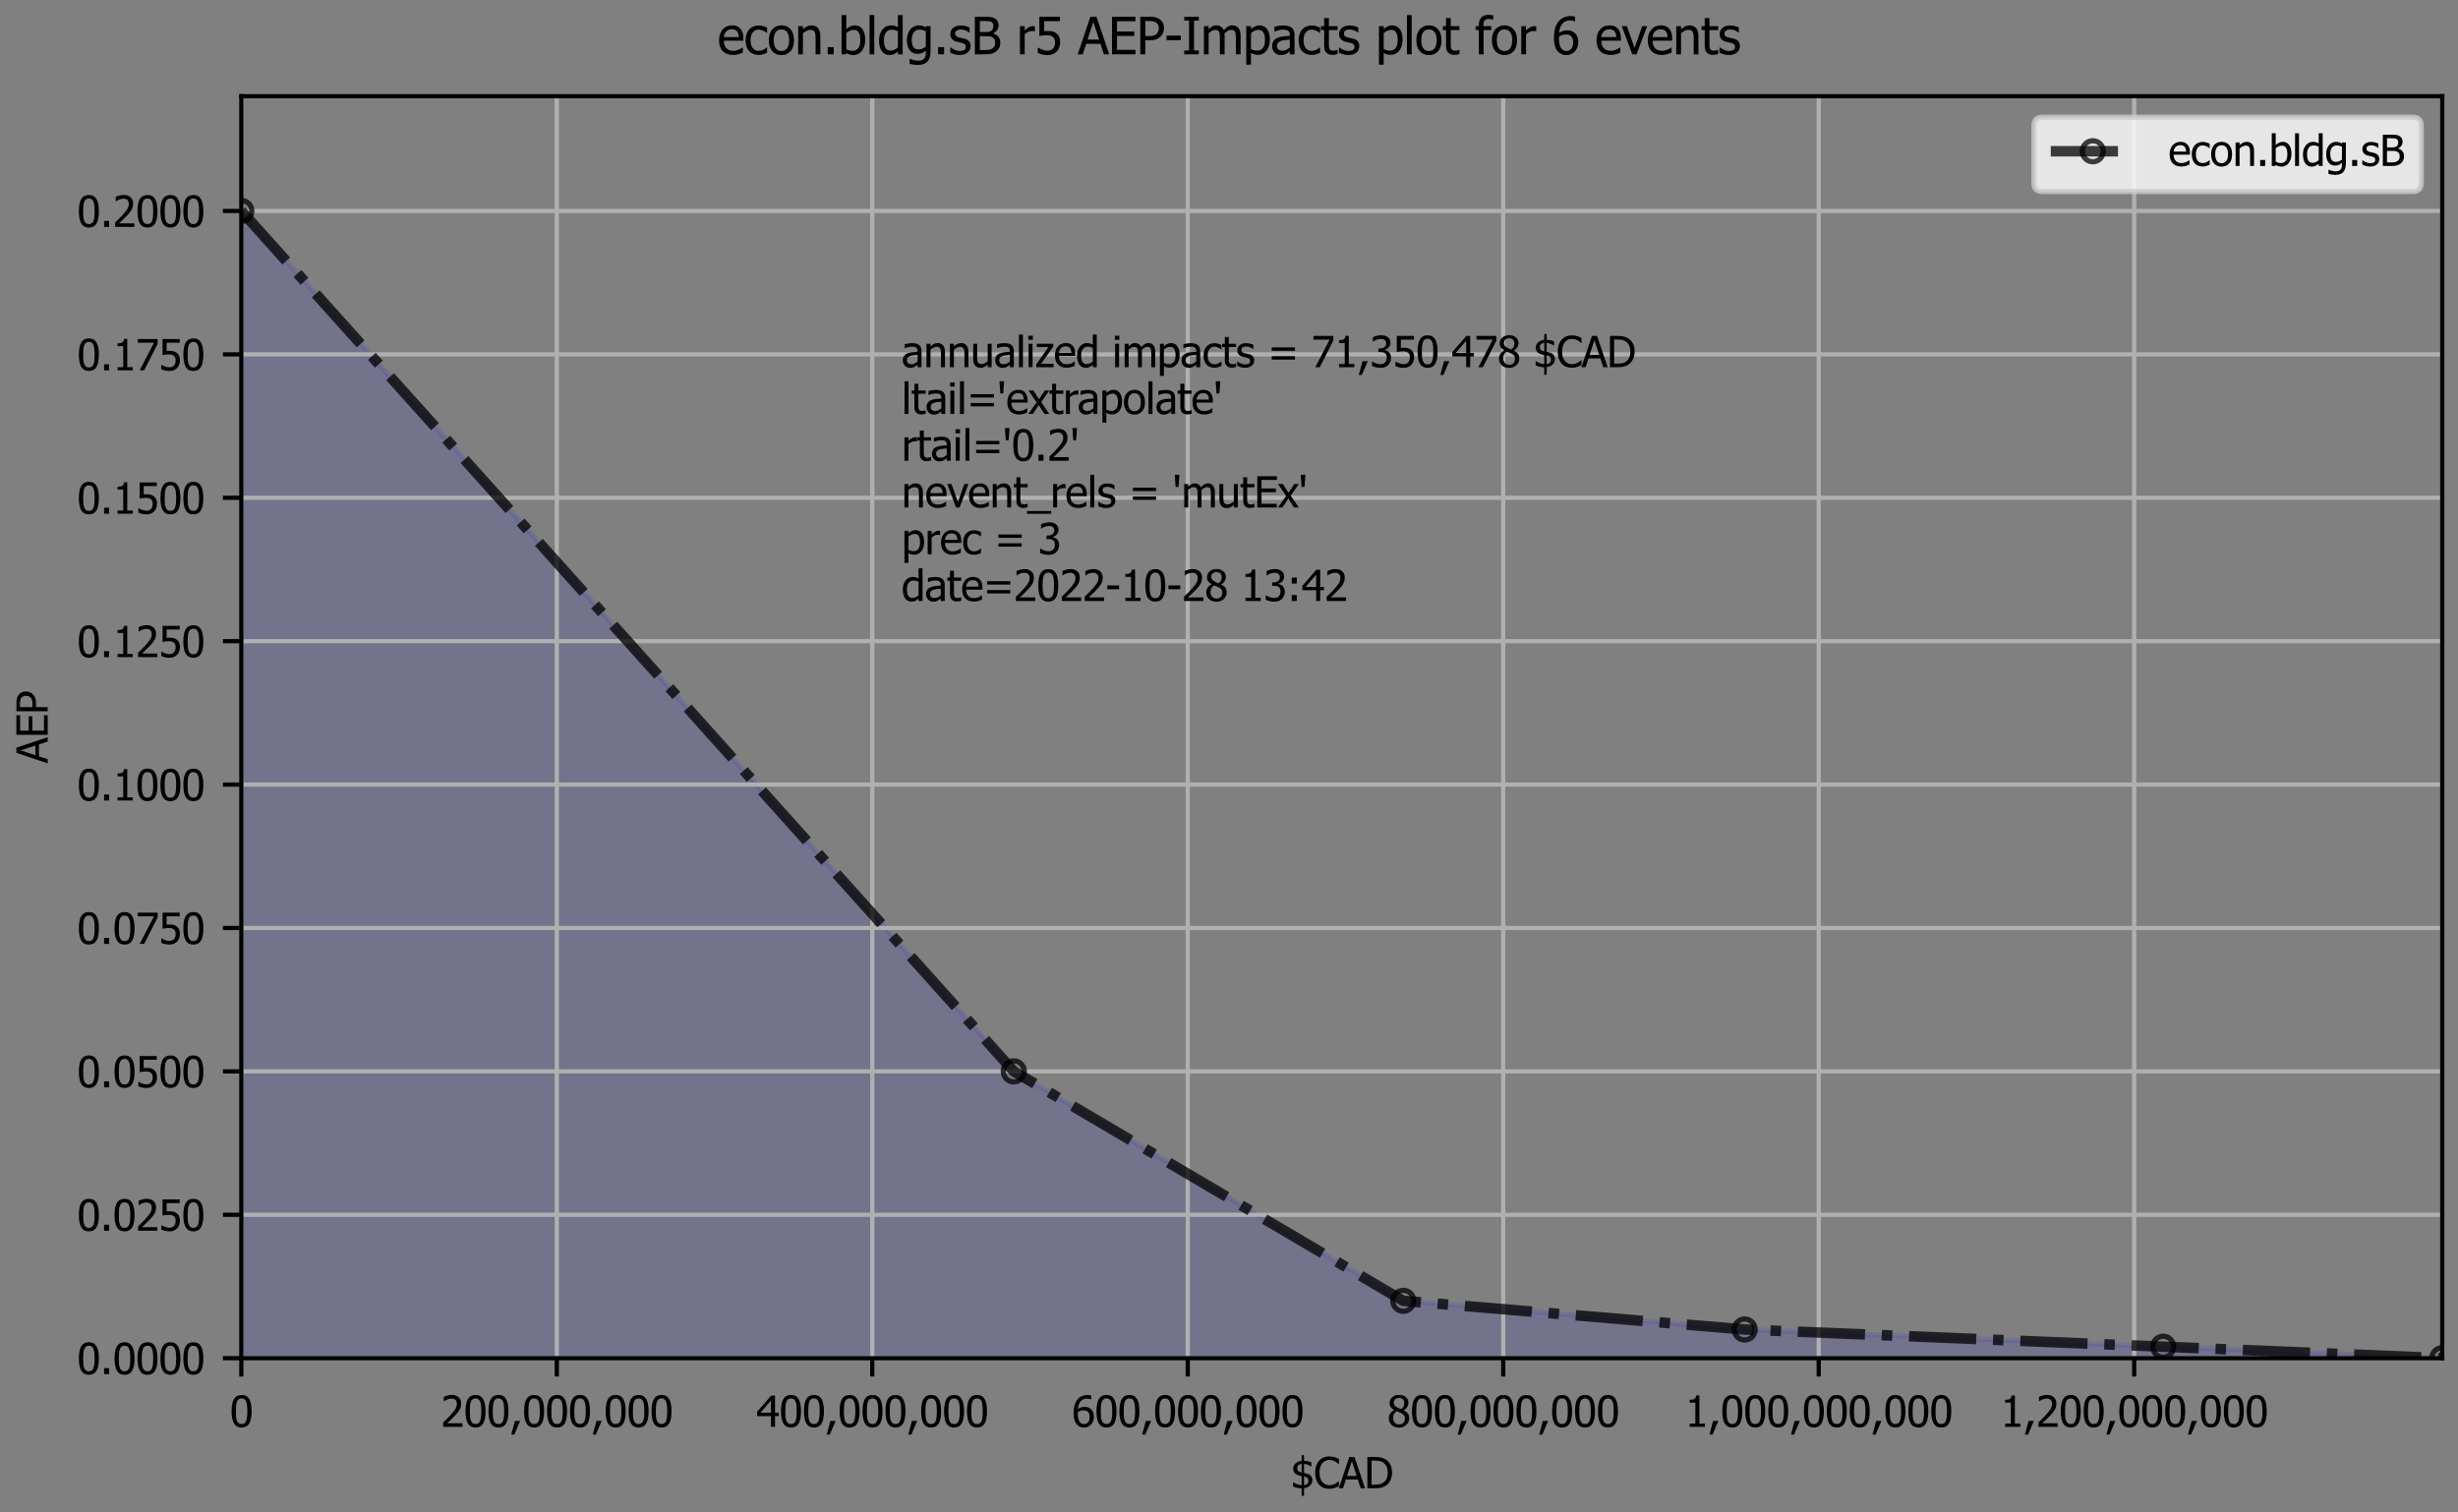 <?xml version="1.0" encoding="utf-8" standalone="no"?>
<!DOCTYPE svg PUBLIC "-//W3C//DTD SVG 1.1//EN"
  "http://www.w3.org/Graphics/SVG/1.1/DTD/svg11.dtd">
<svg xmlns:xlink="http://www.w3.org/1999/xlink" width="468pt" height="288pt" viewBox="0 0 468 288" xmlns="http://www.w3.org/2000/svg" version="1.1">
 <rect x="0" y="0" width="468" height="288" fill="#808080" stroke="none"/>
 <defs>
  <style type="text/css">*{stroke-linejoin: round; stroke-linecap: butt}</style>
 </defs>
 <g id="figure_1">
  <g id="patch_1">
   <path d="M 0 288 
L 468 288 
L 468 0 
L 0 0 
L 0 288 
z
" style="fill: none"/>
  </g>
  <g id="axes_1">
   <g id="patch_2">
    <path d="M 45.949 258.622 
L 465 258.622 
L 465 18.325 
L 45.949 18.325 
L 45.949 258.622 
z
" style="fill: none"/>
   </g>
   <g id="PolyCollection_1">
    <defs>
     <path id="mf364b687b2" d="M 45.949 -247.83 
L 45.949 -247.83 
L 193.026 -83.991 
L 267.179 -40.3 
L 332.179 -34.839 
L 411.871 -31.562 
L 465 -29.378 
L 45.949 -29.378 
L 45.949 -29.378 
L 45.949 -31.562 
L 45.949 -34.839 
L 45.949 -40.3 
L 45.949 -83.991 
L 45.949 -247.83 
z
" style="stroke: #0000ff; stroke-opacity: 0.1"/>
    </defs>
    <g clip-path="url(#pc64609bedb)">
     <use xlink:href="#mf364b687b2" x="0" y="288" style="fill: #0000ff; fill-opacity: 0.1; stroke: #0000ff; stroke-opacity: 0.1"/>
    </g>
   </g>
   <g id="matplotlib.axis_1">
    <g id="xtick_1">
     <g id="line2d_1">
      <path d="M 45.949 258.622 
L 45.949 18.325 
" clip-path="url(#pc64609bedb)" style="fill: none; stroke: #b0b0b0; stroke-width: 0.8; stroke-linecap: square"/>
     </g>
     <g id="line2d_2">
      <defs>
       <path id="m9c040c0c35" d="M 0 0 
L 0 3.5 
" style="stroke: #000000; stroke-width: 0.8"/>
      </defs>
      <g>
       <use xlink:href="#m9c040c0c35" x="45.949" y="258.622" style="stroke: #000000; stroke-width: 0.8"/>
      </g>
     </g>
     <g id="text_1">
      <!-- 0 -->
      <g transform="translate(43.765 271.701)scale(0.08 -0.08)">
       <defs>
        <path id="Tahoma-30" d="M 3234 2328 
Q 3234 1075 2870 489 
Q 2506 -97 1747 -97 
Q 978 -97 618 500 
Q 259 1097 259 2322 
Q 259 3581 623 4164 
Q 988 4747 1747 4747 
Q 2516 4747 2875 4144 
Q 3234 3541 3234 2328 
z
M 2434 909 
Q 2525 1141 2562 1494 
Q 2600 1847 2600 2328 
Q 2600 2806 2562 3159 
Q 2525 3513 2431 3747 
Q 2338 3984 2173 4107 
Q 2009 4231 1747 4231 
Q 1488 4231 1320 4107 
Q 1153 3984 1056 3741 
Q 963 3503 928 3140 
Q 894 2778 894 2322 
Q 894 1834 923 1506 
Q 953 1178 1053 919 
Q 1144 678 1311 548 
Q 1478 419 1747 419 
Q 2006 419 2173 542 
Q 2341 666 2434 909 
z
" transform="scale(0.016)"/>
       </defs>
       <use xlink:href="#Tahoma-30"/>
      </g>
     </g>
    </g>
    <g id="xtick_2">
     <g id="line2d_3">
      <path d="M 106.015 258.622 
L 106.015 18.325 
" clip-path="url(#pc64609bedb)" style="fill: none; stroke: #b0b0b0; stroke-width: 0.8; stroke-linecap: square"/>
     </g>
     <g id="line2d_4">
      <g>
       <use xlink:href="#m9c040c0c35" x="106.015" y="258.622" style="stroke: #000000; stroke-width: 0.8"/>
      </g>
     </g>
     <g id="text_2">
      <!-- 200,000,000 -->
      <g transform="translate(83.939 271.701)scale(0.08 -0.08)">
       <defs>
        <path id="Tahoma-32" d="M 3213 0 
L 341 0 
L 341 653 
Q 650 947 925 1215 
Q 1200 1484 1463 1775 
Q 1994 2359 2187 2711 
Q 2381 3063 2381 3438 
Q 2381 3631 2320 3778 
Q 2259 3925 2153 4022 
Q 2044 4116 1900 4162 
Q 1756 4209 1584 4209 
Q 1419 4209 1248 4167 
Q 1078 4125 922 4063 
Q 791 4009 669 3934 
Q 547 3859 472 3806 
L 438 3806 
L 438 4469 
Q 631 4566 976 4658 
Q 1322 4750 1631 4750 
Q 2281 4750 2650 4404 
Q 3019 4059 3019 3469 
Q 3019 3197 2955 2965 
Q 2891 2734 2778 2538 
Q 2663 2334 2500 2134 
Q 2338 1934 2156 1741 
Q 1863 1422 1502 1078 
Q 1141 734 925 534 
L 3213 534 
L 3213 0 
z
" transform="scale(0.016)"/>
        <path id="Tahoma-2c" d="M 1563 891 
L 688 -1156 
L 231 -1156 
L 781 891 
L 1563 891 
z
" transform="scale(0.016)"/>
       </defs>
       <use xlink:href="#Tahoma-32"/>
       <use xlink:href="#Tahoma-30" x="54.59"/>
       <use xlink:href="#Tahoma-30" x="109.18"/>
       <use xlink:href="#Tahoma-2c" x="163.77"/>
       <use xlink:href="#Tahoma-30" x="194.043"/>
       <use xlink:href="#Tahoma-30" x="248.633"/>
       <use xlink:href="#Tahoma-30" x="303.223"/>
       <use xlink:href="#Tahoma-2c" x="357.812"/>
       <use xlink:href="#Tahoma-30" x="388.086"/>
       <use xlink:href="#Tahoma-30" x="442.676"/>
       <use xlink:href="#Tahoma-30" x="497.266"/>
      </g>
     </g>
    </g>
    <g id="xtick_3">
     <g id="line2d_5">
      <path d="M 166.081 258.622 
L 166.081 18.325 
" clip-path="url(#pc64609bedb)" style="fill: none; stroke: #b0b0b0; stroke-width: 0.8; stroke-linecap: square"/>
     </g>
     <g id="line2d_6">
      <g>
       <use xlink:href="#m9c040c0c35" x="166.081" y="258.622" style="stroke: #000000; stroke-width: 0.8"/>
      </g>
     </g>
     <g id="text_3">
      <!-- 400,000,000 -->
      <g transform="translate(144.005 271.701)scale(0.08 -0.08)">
       <defs>
        <path id="Tahoma-34" d="M 3334 1600 
L 2781 1600 
L 2781 0 
L 2181 0 
L 2181 1600 
L 125 1600 
L 125 2256 
L 2206 4653 
L 2781 4653 
L 2781 2100 
L 3334 2100 
L 3334 1600 
z
M 2181 2100 
L 2181 3919 
L 613 2100 
L 2181 2100 
z
" transform="scale(0.016)"/>
       </defs>
       <use xlink:href="#Tahoma-34"/>
       <use xlink:href="#Tahoma-30" x="54.59"/>
       <use xlink:href="#Tahoma-30" x="109.18"/>
       <use xlink:href="#Tahoma-2c" x="163.77"/>
       <use xlink:href="#Tahoma-30" x="194.043"/>
       <use xlink:href="#Tahoma-30" x="248.633"/>
       <use xlink:href="#Tahoma-30" x="303.223"/>
       <use xlink:href="#Tahoma-2c" x="357.812"/>
       <use xlink:href="#Tahoma-30" x="388.086"/>
       <use xlink:href="#Tahoma-30" x="442.676"/>
       <use xlink:href="#Tahoma-30" x="497.266"/>
      </g>
     </g>
    </g>
    <g id="xtick_4">
     <g id="line2d_7">
      <path d="M 226.147 258.622 
L 226.147 18.325 
" clip-path="url(#pc64609bedb)" style="fill: none; stroke: #b0b0b0; stroke-width: 0.8; stroke-linecap: square"/>
     </g>
     <g id="line2d_8">
      <g>
       <use xlink:href="#m9c040c0c35" x="226.147" y="258.622" style="stroke: #000000; stroke-width: 0.8"/>
      </g>
     </g>
     <g id="text_4">
      <!-- 600,000,000 -->
      <g transform="translate(204.071 271.701)scale(0.08 -0.08)">
       <defs>
        <path id="Tahoma-36" d="M 3284 1509 
Q 3284 1150 3165 847 
Q 3047 544 2847 341 
Q 2638 125 2378 14 
Q 2119 -97 1806 -97 
Q 1491 -97 1233 9 
Q 975 116 778 325 
Q 538 578 402 1001 
Q 266 1425 266 2044 
Q 266 2650 391 3139 
Q 516 3628 775 3991 
Q 1028 4344 1428 4542 
Q 1828 4741 2353 4741 
Q 2509 4741 2643 4725 
Q 2778 4709 2881 4675 
L 2881 4078 
L 2853 4078 
Q 2769 4125 2609 4164 
Q 2450 4203 2269 4203 
Q 1688 4203 1330 3811 
Q 972 3419 906 2647 
Q 1128 2803 1362 2887 
Q 1597 2972 1875 2972 
Q 2147 2972 2351 2917 
Q 2556 2863 2778 2697 
Q 3034 2503 3159 2206 
Q 3284 1909 3284 1509 
z
M 2650 1484 
Q 2650 1772 2575 1965 
Q 2500 2159 2331 2297 
Q 2209 2397 2054 2428 
Q 1900 2459 1738 2459 
Q 1519 2459 1312 2393 
Q 1106 2328 906 2203 
Q 900 2134 897 2070 
Q 894 2006 894 1909 
Q 894 1425 989 1128 
Q 1084 831 1225 678 
Q 1359 531 1501 472 
Q 1644 413 1809 413 
Q 2184 413 2417 681 
Q 2650 950 2650 1484 
z
" transform="scale(0.016)"/>
       </defs>
       <use xlink:href="#Tahoma-36"/>
       <use xlink:href="#Tahoma-30" x="54.59"/>
       <use xlink:href="#Tahoma-30" x="109.18"/>
       <use xlink:href="#Tahoma-2c" x="163.77"/>
       <use xlink:href="#Tahoma-30" x="194.043"/>
       <use xlink:href="#Tahoma-30" x="248.633"/>
       <use xlink:href="#Tahoma-30" x="303.223"/>
       <use xlink:href="#Tahoma-2c" x="357.812"/>
       <use xlink:href="#Tahoma-30" x="388.086"/>
       <use xlink:href="#Tahoma-30" x="442.676"/>
       <use xlink:href="#Tahoma-30" x="497.266"/>
      </g>
     </g>
    </g>
    <g id="xtick_5">
     <g id="line2d_9">
      <path d="M 286.214 258.622 
L 286.214 18.325 
" clip-path="url(#pc64609bedb)" style="fill: none; stroke: #b0b0b0; stroke-width: 0.8; stroke-linecap: square"/>
     </g>
     <g id="line2d_10">
      <g>
       <use xlink:href="#m9c040c0c35" x="286.214" y="258.622" style="stroke: #000000; stroke-width: 0.8"/>
      </g>
     </g>
     <g id="text_5">
      <!-- 800,000,000 -->
      <g transform="translate(264.137 271.701)scale(0.08 -0.08)">
       <defs>
        <path id="Tahoma-38" d="M 2534 3569 
Q 2534 3881 2325 4090 
Q 2116 4300 1744 4300 
Q 1403 4300 1186 4112 
Q 969 3925 969 3606 
Q 969 3375 1080 3215 
Q 1191 3056 1413 2928 
Q 1509 2875 1707 2781 
Q 1906 2688 2069 2634 
Q 2341 2844 2437 3064 
Q 2534 3284 2534 3569 
z
M 2622 1238 
Q 2622 1525 2509 1694 
Q 2397 1863 2075 2038 
Q 1969 2097 1792 2165 
Q 1616 2234 1394 2328 
Q 1134 2156 996 1904 
Q 859 1653 859 1331 
Q 859 909 1114 634 
Q 1369 359 1753 359 
Q 2147 359 2384 595 
Q 2622 831 2622 1238 
z
M 1747 -106 
Q 1400 -106 1115 -3 
Q 831 100 631 294 
Q 434 481 332 739 
Q 231 997 231 1284 
Q 231 1663 432 1980 
Q 634 2297 1019 2484 
L 1019 2503 
Q 675 2703 509 2940 
Q 344 3178 344 3534 
Q 344 4059 741 4409 
Q 1138 4759 1747 4759 
Q 2381 4759 2764 4426 
Q 3147 4094 3147 3575 
Q 3147 3263 2964 2956 
Q 2781 2650 2438 2478 
L 2438 2459 
Q 2844 2269 3053 1997 
Q 3263 1725 3263 1297 
Q 3263 700 2830 297 
Q 2397 -106 1747 -106 
z
" transform="scale(0.016)"/>
       </defs>
       <use xlink:href="#Tahoma-38"/>
       <use xlink:href="#Tahoma-30" x="54.59"/>
       <use xlink:href="#Tahoma-30" x="109.18"/>
       <use xlink:href="#Tahoma-2c" x="163.77"/>
       <use xlink:href="#Tahoma-30" x="194.043"/>
       <use xlink:href="#Tahoma-30" x="248.633"/>
       <use xlink:href="#Tahoma-30" x="303.223"/>
       <use xlink:href="#Tahoma-2c" x="357.812"/>
       <use xlink:href="#Tahoma-30" x="388.086"/>
       <use xlink:href="#Tahoma-30" x="442.676"/>
       <use xlink:href="#Tahoma-30" x="497.266"/>
      </g>
     </g>
    </g>
    <g id="xtick_6">
     <g id="line2d_11">
      <path d="M 346.28 258.622 
L 346.28 18.325 
" clip-path="url(#pc64609bedb)" style="fill: none; stroke: #b0b0b0; stroke-width: 0.8; stroke-linecap: square"/>
     </g>
     <g id="line2d_12">
      <g>
       <use xlink:href="#m9c040c0c35" x="346.28" y="258.622" style="stroke: #000000; stroke-width: 0.8"/>
      </g>
     </g>
     <g id="text_6">
      <!-- 1,000,000,000 -->
      <g transform="translate(320.809 271.701)scale(0.08 -0.08)">
       <defs>
        <path id="Tahoma-31" d="M 2975 0 
L 706 0 
L 706 475 
L 1550 475 
L 1550 3594 
L 706 3594 
L 706 4019 
Q 1184 4019 1411 4155 
Q 1638 4291 1666 4669 
L 2150 4669 
L 2150 475 
L 2975 475 
L 2975 0 
z
" transform="scale(0.016)"/>
       </defs>
       <use xlink:href="#Tahoma-31"/>
       <use xlink:href="#Tahoma-2c" x="54.59"/>
       <use xlink:href="#Tahoma-30" x="84.863"/>
       <use xlink:href="#Tahoma-30" x="139.453"/>
       <use xlink:href="#Tahoma-30" x="194.043"/>
       <use xlink:href="#Tahoma-2c" x="248.633"/>
       <use xlink:href="#Tahoma-30" x="278.906"/>
       <use xlink:href="#Tahoma-30" x="333.496"/>
       <use xlink:href="#Tahoma-30" x="388.086"/>
       <use xlink:href="#Tahoma-2c" x="442.676"/>
       <use xlink:href="#Tahoma-30" x="472.949"/>
       <use xlink:href="#Tahoma-30" x="527.539"/>
       <use xlink:href="#Tahoma-30" x="582.129"/>
      </g>
     </g>
    </g>
    <g id="xtick_7">
     <g id="line2d_13">
      <path d="M 406.346 258.622 
L 406.346 18.325 
" clip-path="url(#pc64609bedb)" style="fill: none; stroke: #b0b0b0; stroke-width: 0.8; stroke-linecap: square"/>
     </g>
     <g id="line2d_14">
      <g>
       <use xlink:href="#m9c040c0c35" x="406.346" y="258.622" style="stroke: #000000; stroke-width: 0.8"/>
      </g>
     </g>
     <g id="text_7">
      <!-- 1,200,000,000 -->
      <g transform="translate(380.875 271.701)scale(0.08 -0.08)">
       <use xlink:href="#Tahoma-31"/>
       <use xlink:href="#Tahoma-2c" x="54.59"/>
       <use xlink:href="#Tahoma-32" x="84.863"/>
       <use xlink:href="#Tahoma-30" x="139.453"/>
       <use xlink:href="#Tahoma-30" x="194.043"/>
       <use xlink:href="#Tahoma-2c" x="248.633"/>
       <use xlink:href="#Tahoma-30" x="278.906"/>
       <use xlink:href="#Tahoma-30" x="333.496"/>
       <use xlink:href="#Tahoma-30" x="388.086"/>
       <use xlink:href="#Tahoma-2c" x="442.676"/>
       <use xlink:href="#Tahoma-30" x="472.949"/>
       <use xlink:href="#Tahoma-30" x="527.539"/>
       <use xlink:href="#Tahoma-30" x="582.129"/>
      </g>
     </g>
    </g>
    <g id="text_8">
     <!-- $CAD -->
     <g transform="translate(245.776 283.39)scale(0.08 -0.08)">
      <defs>
       <path id="Tahoma-24" d="M 3200 1188 
Q 3200 728 2848 398 
Q 2497 69 1963 3 
L 1963 -1128 
L 1606 -1128 
L 1606 -13 
Q 1269 -9 926 66 
Q 584 141 331 266 
L 331 897 
L 378 897 
Q 625 713 934 597 
Q 1244 481 1606 450 
L 1606 1800 
Q 1528 1819 1415 1845 
Q 1303 1872 1225 1897 
Q 756 2025 554 2284 
Q 353 2544 353 2922 
Q 353 3366 700 3694 
Q 1047 4022 1606 4075 
L 1606 4925 
L 1963 4925 
L 1963 4081 
Q 2247 4072 2551 4001 
Q 2856 3931 3050 3847 
L 3050 3228 
L 3003 3228 
Q 2784 3378 2523 3490 
Q 2263 3603 1963 3628 
L 1963 2284 
Q 2066 2263 2155 2239 
Q 2244 2216 2309 2200 
Q 2734 2100 2967 1853 
Q 3200 1606 3200 1188 
z
M 1606 2331 
L 1606 3625 
Q 1325 3600 1134 3442 
Q 944 3284 944 3003 
Q 944 2725 1083 2573 
Q 1222 2422 1606 2331 
z
M 2609 1106 
Q 2609 1400 2459 1540 
Q 2309 1681 1963 1753 
L 1963 456 
Q 2281 494 2445 648 
Q 2609 803 2609 1106 
z
" transform="scale(0.016)"/>
       <path id="Tahoma-43" d="M 2291 -84 
Q 1834 -84 1451 69 
Q 1069 222 791 525 
Q 513 828 359 1281 
Q 206 1734 206 2322 
Q 206 2906 354 3340 
Q 503 3775 788 4097 
Q 1066 4409 1447 4573 
Q 1828 4738 2300 4738 
Q 2534 4738 2739 4703 
Q 2944 4669 3119 4616 
Q 3269 4569 3426 4498 
Q 3584 4428 3738 4344 
L 3738 3597 
L 3688 3597 
Q 3606 3672 3478 3778 
Q 3350 3884 3166 3988 
Q 2988 4084 2778 4146 
Q 2569 4209 2294 4209 
Q 1997 4209 1731 4087 
Q 1466 3966 1266 3728 
Q 1069 3491 959 3131 
Q 850 2772 850 2322 
Q 850 1844 965 1498 
Q 1081 1153 1281 916 
Q 1475 684 1737 567 
Q 2000 450 2294 450 
Q 2563 450 2791 515 
Q 3019 581 3197 681 
Q 3369 778 3494 879 
Q 3619 981 3691 1053 
L 3738 1053 
L 3738 316 
Q 3584 244 3448 178 
Q 3313 113 3119 50 
Q 2916 -16 2742 -50 
Q 2569 -84 2291 -84 
z
" transform="scale(0.016)"/>
       <path id="Tahoma-41" d="M -31 0 
L 1538 4653 
L 2300 4653 
L 3869 0 
L 3216 0 
L 2794 1300 
L 1016 1300 
L 594 0 
L -31 0 
z
M 2622 1828 
L 1903 4022 
L 1188 1828 
L 2622 1828 
z
" transform="scale(0.016)"/>
       <path id="Tahoma-44" d="M 4141 2322 
Q 4141 1684 3883 1171 
Q 3625 659 3191 372 
Q 2838 150 2473 75 
Q 2109 0 1544 0 
L 472 0 
L 472 4653 
L 1531 4653 
Q 2188 4653 2561 4554 
Q 2934 4456 3197 4284 
Q 3647 3988 3894 3495 
Q 4141 3003 4141 2322 
z
M 3497 2331 
Q 3497 2869 3319 3248 
Q 3141 3628 2791 3841 
Q 2544 3991 2262 4056 
Q 1981 4122 1563 4122 
L 1091 4122 
L 1091 531 
L 1563 531 
Q 1975 531 2284 597 
Q 2594 663 2850 841 
Q 3172 1059 3334 1423 
Q 3497 1788 3497 2331 
z
" transform="scale(0.016)"/>
      </defs>
      <use xlink:href="#Tahoma-24"/>
      <use xlink:href="#Tahoma-43" x="54.59"/>
      <use xlink:href="#Tahoma-41" x="114.648"/>
      <use xlink:href="#Tahoma-44" x="174.609"/>
     </g>
    </g>
   </g>
   <g id="matplotlib.axis_2">
    <g id="ytick_1">
     <g id="line2d_15">
      <path d="M 45.949 258.622 
L 465 258.622 
" clip-path="url(#pc64609bedb)" style="fill: none; stroke: #b0b0b0; stroke-width: 0.8; stroke-linecap: square"/>
     </g>
     <g id="line2d_16">
      <defs>
       <path id="ma2a431e63e" d="M 0 0 
L -3.5 0 
" style="stroke: #000000; stroke-width: 0.8"/>
      </defs>
      <g>
       <use xlink:href="#ma2a431e63e" x="45.949" y="258.622" style="stroke: #000000; stroke-width: 0.8"/>
      </g>
     </g>
     <g id="text_9">
      <!-- 0.0000 -->
      <g transform="translate(14.689 261.662)scale(0.08 -0.08)">
       <defs>
        <path id="Tahoma-2e" d="M 1341 0 
L 594 0 
L 594 891 
L 1341 891 
L 1341 0 
z
" transform="scale(0.016)"/>
       </defs>
       <use xlink:href="#Tahoma-30"/>
       <use xlink:href="#Tahoma-2e" x="54.59"/>
       <use xlink:href="#Tahoma-30" x="84.863"/>
       <use xlink:href="#Tahoma-30" x="139.453"/>
       <use xlink:href="#Tahoma-30" x="194.043"/>
       <use xlink:href="#Tahoma-30" x="248.633"/>
      </g>
     </g>
    </g>
    <g id="ytick_2">
     <g id="line2d_17">
      <path d="M 45.949 231.316 
L 465 231.316 
" clip-path="url(#pc64609bedb)" style="fill: none; stroke: #b0b0b0; stroke-width: 0.8; stroke-linecap: square"/>
     </g>
     <g id="line2d_18">
      <g>
       <use xlink:href="#ma2a431e63e" x="45.949" y="231.316" style="stroke: #000000; stroke-width: 0.8"/>
      </g>
     </g>
     <g id="text_10">
      <!-- 0.0250 -->
      <g transform="translate(14.689 234.355)scale(0.08 -0.08)">
       <defs>
        <path id="Tahoma-35" d="M 3159 1481 
Q 3159 1144 3051 856 
Q 2944 569 2750 359 
Q 2553 147 2261 25 
Q 1969 -97 1606 -97 
Q 1272 -97 948 -23 
Q 625 50 388 169 
L 388 828 
L 431 828 
Q 503 775 637 708 
Q 772 641 934 581 
Q 1119 516 1272 480 
Q 1425 444 1616 444 
Q 1803 444 1981 511 
Q 2159 578 2288 728 
Q 2403 866 2464 1050 
Q 2525 1234 2525 1484 
Q 2525 1731 2458 1890 
Q 2391 2050 2263 2153 
Q 2128 2272 1933 2320 
Q 1738 2369 1497 2369 
Q 1244 2369 987 2330 
Q 731 2291 578 2256 
L 578 4653 
L 3131 4653 
L 3131 4106 
L 1181 4106 
L 1181 2869 
Q 1294 2881 1403 2887 
Q 1513 2894 1603 2894 
Q 1959 2894 2206 2834 
Q 2453 2775 2681 2603 
Q 2913 2428 3036 2165 
Q 3159 1903 3159 1481 
z
" transform="scale(0.016)"/>
       </defs>
       <use xlink:href="#Tahoma-30"/>
       <use xlink:href="#Tahoma-2e" x="54.59"/>
       <use xlink:href="#Tahoma-30" x="84.863"/>
       <use xlink:href="#Tahoma-32" x="139.453"/>
       <use xlink:href="#Tahoma-35" x="194.043"/>
       <use xlink:href="#Tahoma-30" x="248.633"/>
      </g>
     </g>
    </g>
    <g id="ytick_3">
     <g id="line2d_19">
      <path d="M 45.949 204.009 
L 465 204.009 
" clip-path="url(#pc64609bedb)" style="fill: none; stroke: #b0b0b0; stroke-width: 0.8; stroke-linecap: square"/>
     </g>
     <g id="line2d_20">
      <g>
       <use xlink:href="#ma2a431e63e" x="45.949" y="204.009" style="stroke: #000000; stroke-width: 0.8"/>
      </g>
     </g>
     <g id="text_11">
      <!-- 0.0500 -->
      <g transform="translate(14.689 207.049)scale(0.08 -0.08)">
       <use xlink:href="#Tahoma-30"/>
       <use xlink:href="#Tahoma-2e" x="54.59"/>
       <use xlink:href="#Tahoma-30" x="84.863"/>
       <use xlink:href="#Tahoma-35" x="139.453"/>
       <use xlink:href="#Tahoma-30" x="194.043"/>
       <use xlink:href="#Tahoma-30" x="248.633"/>
      </g>
     </g>
    </g>
    <g id="ytick_4">
     <g id="line2d_21">
      <path d="M 45.949 176.703 
L 465 176.703 
" clip-path="url(#pc64609bedb)" style="fill: none; stroke: #b0b0b0; stroke-width: 0.8; stroke-linecap: square"/>
     </g>
     <g id="line2d_22">
      <g>
       <use xlink:href="#ma2a431e63e" x="45.949" y="176.703" style="stroke: #000000; stroke-width: 0.8"/>
      </g>
     </g>
     <g id="text_12">
      <!-- 0.0750 -->
      <g transform="translate(14.689 179.742)scale(0.08 -0.08)">
       <defs>
        <path id="Tahoma-37" d="M 3263 3956 
L 1250 0 
L 584 0 
L 2716 4106 
L 309 4106 
L 309 4653 
L 3263 4653 
L 3263 3956 
z
" transform="scale(0.016)"/>
       </defs>
       <use xlink:href="#Tahoma-30"/>
       <use xlink:href="#Tahoma-2e" x="54.59"/>
       <use xlink:href="#Tahoma-30" x="84.863"/>
       <use xlink:href="#Tahoma-37" x="139.453"/>
       <use xlink:href="#Tahoma-35" x="194.043"/>
       <use xlink:href="#Tahoma-30" x="248.633"/>
      </g>
     </g>
    </g>
    <g id="ytick_5">
     <g id="line2d_23">
      <path d="M 45.949 149.396 
L 465 149.396 
" clip-path="url(#pc64609bedb)" style="fill: none; stroke: #b0b0b0; stroke-width: 0.8; stroke-linecap: square"/>
     </g>
     <g id="line2d_24">
      <g>
       <use xlink:href="#ma2a431e63e" x="45.949" y="149.396" style="stroke: #000000; stroke-width: 0.8"/>
      </g>
     </g>
     <g id="text_13">
      <!-- 0.1000 -->
      <g transform="translate(14.689 152.435)scale(0.08 -0.08)">
       <use xlink:href="#Tahoma-30"/>
       <use xlink:href="#Tahoma-2e" x="54.59"/>
       <use xlink:href="#Tahoma-31" x="84.863"/>
       <use xlink:href="#Tahoma-30" x="139.453"/>
       <use xlink:href="#Tahoma-30" x="194.043"/>
       <use xlink:href="#Tahoma-30" x="248.633"/>
      </g>
     </g>
    </g>
    <g id="ytick_6">
     <g id="line2d_25">
      <path d="M 45.949 122.09 
L 465 122.09 
" clip-path="url(#pc64609bedb)" style="fill: none; stroke: #b0b0b0; stroke-width: 0.8; stroke-linecap: square"/>
     </g>
     <g id="line2d_26">
      <g>
       <use xlink:href="#ma2a431e63e" x="45.949" y="122.09" style="stroke: #000000; stroke-width: 0.8"/>
      </g>
     </g>
     <g id="text_14">
      <!-- 0.1250 -->
      <g transform="translate(14.689 125.129)scale(0.08 -0.08)">
       <use xlink:href="#Tahoma-30"/>
       <use xlink:href="#Tahoma-2e" x="54.59"/>
       <use xlink:href="#Tahoma-31" x="84.863"/>
       <use xlink:href="#Tahoma-32" x="139.453"/>
       <use xlink:href="#Tahoma-35" x="194.043"/>
       <use xlink:href="#Tahoma-30" x="248.633"/>
      </g>
     </g>
    </g>
    <g id="ytick_7">
     <g id="line2d_27">
      <path d="M 45.949 94.783 
L 465 94.783 
" clip-path="url(#pc64609bedb)" style="fill: none; stroke: #b0b0b0; stroke-width: 0.8; stroke-linecap: square"/>
     </g>
     <g id="line2d_28">
      <g>
       <use xlink:href="#ma2a431e63e" x="45.949" y="94.783" style="stroke: #000000; stroke-width: 0.8"/>
      </g>
     </g>
     <g id="text_15">
      <!-- 0.1500 -->
      <g transform="translate(14.689 97.822)scale(0.08 -0.08)">
       <use xlink:href="#Tahoma-30"/>
       <use xlink:href="#Tahoma-2e" x="54.59"/>
       <use xlink:href="#Tahoma-31" x="84.863"/>
       <use xlink:href="#Tahoma-35" x="139.453"/>
       <use xlink:href="#Tahoma-30" x="194.043"/>
       <use xlink:href="#Tahoma-30" x="248.633"/>
      </g>
     </g>
    </g>
    <g id="ytick_8">
     <g id="line2d_29">
      <path d="M 45.949 67.476 
L 465 67.476 
" clip-path="url(#pc64609bedb)" style="fill: none; stroke: #b0b0b0; stroke-width: 0.8; stroke-linecap: square"/>
     </g>
     <g id="line2d_30">
      <g>
       <use xlink:href="#ma2a431e63e" x="45.949" y="67.476" style="stroke: #000000; stroke-width: 0.8"/>
      </g>
     </g>
     <g id="text_16">
      <!-- 0.1750 -->
      <g transform="translate(14.689 70.516)scale(0.08 -0.08)">
       <use xlink:href="#Tahoma-30"/>
       <use xlink:href="#Tahoma-2e" x="54.59"/>
       <use xlink:href="#Tahoma-31" x="84.863"/>
       <use xlink:href="#Tahoma-37" x="139.453"/>
       <use xlink:href="#Tahoma-35" x="194.043"/>
       <use xlink:href="#Tahoma-30" x="248.633"/>
      </g>
     </g>
    </g>
    <g id="ytick_9">
     <g id="line2d_31">
      <path d="M 45.949 40.17 
L 465 40.17 
" clip-path="url(#pc64609bedb)" style="fill: none; stroke: #b0b0b0; stroke-width: 0.8; stroke-linecap: square"/>
     </g>
     <g id="line2d_32">
      <g>
       <use xlink:href="#ma2a431e63e" x="45.949" y="40.17" style="stroke: #000000; stroke-width: 0.8"/>
      </g>
     </g>
     <g id="text_17">
      <!-- 0.2000 -->
      <g transform="translate(14.689 43.209)scale(0.08 -0.08)">
       <use xlink:href="#Tahoma-30"/>
       <use xlink:href="#Tahoma-2e" x="54.59"/>
       <use xlink:href="#Tahoma-32" x="84.863"/>
       <use xlink:href="#Tahoma-30" x="139.453"/>
       <use xlink:href="#Tahoma-30" x="194.043"/>
       <use xlink:href="#Tahoma-30" x="248.633"/>
      </g>
     </g>
    </g>
    <g id="text_18">
     <!-- AEP -->
     <g transform="translate(9.079 145.322)rotate(-90)scale(0.08 -0.08)">
      <defs>
       <path id="Tahoma-45" d="M 472 0 
L 472 4653 
L 3381 4653 
L 3381 4103 
L 1091 4103 
L 1091 2828 
L 3225 2828 
L 3225 2278 
L 1091 2278 
L 1091 550 
L 3381 550 
L 3381 0 
L 472 0 
z
" transform="scale(0.016)"/>
       <path id="Tahoma-50" d="M 3409 3250 
Q 3409 2947 3301 2676 
Q 3194 2406 3003 2216 
Q 2763 1978 2438 1856 
Q 2113 1734 1616 1734 
L 1091 1734 
L 1091 0 
L 472 0 
L 472 4653 
L 1641 4653 
Q 2053 4653 2343 4584 
Q 2634 4516 2856 4363 
Q 3116 4184 3262 3911 
Q 3409 3638 3409 3250 
z
M 2766 3234 
Q 2766 3475 2683 3653 
Q 2600 3831 2431 3944 
Q 2284 4041 2089 4081 
Q 1894 4122 1603 4122 
L 1091 4122 
L 1091 2263 
L 1513 2263 
Q 1888 2263 2119 2323 
Q 2350 2384 2503 2541 
Q 2641 2681 2703 2847 
Q 2766 3013 2766 3234 
z
" transform="scale(0.016)"/>
      </defs>
      <use xlink:href="#Tahoma-41"/>
      <use xlink:href="#Tahoma-45" x="59.961"/>
      <use xlink:href="#Tahoma-50" x="116.064"/>
     </g>
    </g>
   </g>
   <g id="line2d_33">
    <path d="M 45.949 40.17 
L 193.026 204.009 
L 267.179 247.7 
L 332.179 253.161 
L 411.871 256.438 
L 465 258.622 
" clip-path="url(#pc64609bedb)" style="fill: none; stroke-dasharray: 12.8,3.2,2,3.2; stroke-dashoffset: 0; stroke: #000000; stroke-opacity: 0.75; stroke-width: 2"/>
    <defs>
     <path id="m4f2e1d5f89" d="M 0 2 
C 0.53 2 1.039 1.789 1.414 1.414 
C 1.789 1.039 2 0.53 2 0 
C 2 -0.53 1.789 -1.039 1.414 -1.414 
C 1.039 -1.789 0.53 -2 0 -2 
C -0.53 -2 -1.039 -1.789 -1.414 -1.414 
C -1.789 -1.039 -2 -0.53 -2 0 
C -2 0.53 -1.789 1.039 -1.414 1.414 
C -1.039 1.789 -0.53 2 0 2 
z
" style="stroke: #000000; stroke-opacity: 0.75"/>
    </defs>
    <g clip-path="url(#pc64609bedb)">
     <use xlink:href="#m4f2e1d5f89" x="45.949" y="40.17" style="fill-opacity: 0; stroke: #000000; stroke-opacity: 0.75"/>
     <use xlink:href="#m4f2e1d5f89" x="193.026" y="204.009" style="fill-opacity: 0; stroke: #000000; stroke-opacity: 0.75"/>
     <use xlink:href="#m4f2e1d5f89" x="267.179" y="247.7" style="fill-opacity: 0; stroke: #000000; stroke-opacity: 0.75"/>
     <use xlink:href="#m4f2e1d5f89" x="332.179" y="253.161" style="fill-opacity: 0; stroke: #000000; stroke-opacity: 0.75"/>
     <use xlink:href="#m4f2e1d5f89" x="411.871" y="256.438" style="fill-opacity: 0; stroke: #000000; stroke-opacity: 0.75"/>
     <use xlink:href="#m4f2e1d5f89" x="465" y="258.622" style="fill-opacity: 0; stroke: #000000; stroke-opacity: 0.75"/>
    </g>
   </g>
   <g id="patch_3">
    <path d="M 45.949 258.622 
L 45.949 18.325 
" style="fill: none; stroke: #000000; stroke-width: 0.8; stroke-linejoin: miter; stroke-linecap: square"/>
   </g>
   <g id="patch_4">
    <path d="M 465 258.622 
L 465 18.325 
" style="fill: none; stroke: #000000; stroke-width: 0.8; stroke-linejoin: miter; stroke-linecap: square"/>
   </g>
   <g id="patch_5">
    <path d="M 45.949 258.622 
L 465 258.622 
" style="fill: none; stroke: #000000; stroke-width: 0.8; stroke-linejoin: miter; stroke-linecap: square"/>
   </g>
   <g id="patch_6">
    <path d="M 45.949 18.325 
L 465 18.325 
" style="fill: none; stroke: #000000; stroke-width: 0.8; stroke-linejoin: miter; stroke-linecap: square"/>
   </g>
   <g id="text_19">
    <!-- annualized impacts = 71,350,478 $CAD  -->
    <g transform="translate(171.664 69.921)scale(0.08 -0.08)">
     <defs>
      <path id="Tahoma-61" d="M 2375 859 
L 2375 1828 
Q 2166 1809 1845 1776 
Q 1525 1744 1328 1684 
Q 1094 1613 941 1464 
Q 788 1316 788 1050 
Q 788 750 956 597 
Q 1125 444 1450 444 
Q 1728 444 1953 564 
Q 2178 684 2375 859 
z
M 2375 372 
Q 2303 319 2183 223 
Q 2063 128 1950 72 
Q 1794 -9 1648 -53 
Q 1503 -97 1241 -97 
Q 1025 -97 831 -15 
Q 638 66 491 213 
Q 350 356 265 567 
Q 181 778 181 1013 
Q 181 1375 334 1629 
Q 488 1884 819 2034 
Q 1113 2169 1513 2220 
Q 1913 2272 2375 2297 
L 2375 2409 
Q 2375 2616 2312 2742 
Q 2250 2869 2138 2938 
Q 2025 3009 1862 3032 
Q 1700 3056 1528 3056 
Q 1325 3056 1050 2995 
Q 775 2934 500 2819 
L 466 2819 
L 466 3416 
Q 628 3463 931 3519 
Q 1234 3575 1531 3575 
Q 1891 3575 2137 3519 
Q 2384 3463 2581 3316 
Q 2772 3172 2865 2944 
Q 2959 2716 2959 2388 
L 2959 0 
L 2375 0 
L 2375 372 
z
" transform="scale(0.016)"/>
      <path id="Tahoma-6e" d="M 3169 0 
L 2581 0 
L 2581 1988 
Q 2581 2228 2557 2436 
Q 2534 2644 2469 2769 
Q 2397 2900 2269 2964 
Q 2141 3028 1919 3028 
Q 1700 3028 1467 2911 
Q 1234 2794 1013 2606 
L 1013 0 
L 425 0 
L 425 3491 
L 1013 3491 
L 1013 3103 
Q 1275 3338 1531 3463 
Q 1788 3588 2072 3588 
Q 2588 3588 2878 3248 
Q 3169 2909 3169 2266 
L 3169 0 
z
" transform="scale(0.016)"/>
      <path id="Tahoma-75" d="M 3144 0 
L 2556 0 
L 2556 388 
Q 2284 150 2040 26 
Q 1797 -97 1497 -97 
Q 1269 -97 1067 -22 
Q 866 53 716 216 
Q 566 378 483 625 
Q 400 872 400 1225 
L 400 3491 
L 988 3491 
L 988 1503 
Q 988 1225 1008 1042 
Q 1028 859 1100 722 
Q 1172 588 1295 525 
Q 1419 463 1650 463 
Q 1866 463 2109 584 
Q 2353 706 2556 884 
L 2556 3491 
L 3144 3491 
L 3144 0 
z
" transform="scale(0.016)"/>
      <path id="Tahoma-6c" d="M 1025 0 
L 438 0 
L 438 4863 
L 1025 4863 
L 1025 0 
z
" transform="scale(0.016)"/>
      <path id="Tahoma-69" d="M 1025 0 
L 438 0 
L 438 3491 
L 1025 3491 
L 1025 0 
z
M 1066 4075 
L 397 4075 
L 397 4684 
L 1066 4684 
L 1066 4075 
z
" transform="scale(0.016)"/>
      <path id="Tahoma-7a" d="M 2719 0 
L 153 0 
L 153 434 
L 1978 3006 
L 228 3006 
L 228 3491 
L 2684 3491 
L 2684 3072 
L 850 491 
L 2719 491 
L 2719 0 
z
" transform="scale(0.016)"/>
      <path id="Tahoma-65" d="M 1941 -81 
Q 1106 -81 645 389 
Q 184 859 184 1725 
Q 184 2578 631 3083 
Q 1078 3588 1800 3588 
Q 2125 3588 2375 3494 
Q 2625 3400 2813 3200 
Q 3000 3000 3100 2711 
Q 3200 2422 3200 2003 
L 3200 1684 
L 781 1684 
Q 781 1075 1087 753 
Q 1394 431 1934 431 
Q 2128 431 2314 475 
Q 2500 519 2650 588 
Q 2809 659 2918 726 
Q 3028 794 3100 853 
L 3134 853 
L 3134 213 
Q 3031 172 2878 111 
Q 2725 50 2603 16 
Q 2431 -31 2292 -56 
Q 2153 -81 1941 -81 
z
M 2628 2134 
Q 2622 2372 2572 2544 
Q 2522 2716 2428 2834 
Q 2325 2966 2164 3034 
Q 2003 3103 1766 3103 
Q 1531 3103 1367 3033 
Q 1203 2963 1069 2828 
Q 938 2691 869 2523 
Q 800 2356 781 2134 
L 2628 2134 
z
" transform="scale(0.016)"/>
      <path id="Tahoma-64" d="M 3113 0 
L 2525 0 
L 2525 356 
Q 2388 241 2288 166 
Q 2188 91 2053 28 
Q 1928 -31 1793 -64 
Q 1659 -97 1481 -97 
Q 1197 -97 955 22 
Q 713 141 544 369 
Q 372 600 278 939 
Q 184 1278 184 1719 
Q 184 2178 303 2514 
Q 422 2850 631 3100 
Q 822 3328 1092 3458 
Q 1363 3588 1659 3588 
Q 1922 3588 2115 3530 
Q 2309 3472 2525 3350 
L 2525 4863 
L 3113 4863 
L 3113 0 
z
M 2525 850 
L 2525 2863 
Q 2306 2969 2132 3009 
Q 1959 3050 1756 3050 
Q 1303 3050 1047 2711 
Q 791 2372 791 1731 
Q 791 1116 987 789 
Q 1184 463 1619 463 
Q 1850 463 2084 567 
Q 2319 672 2525 850 
z
" transform="scale(0.016)"/>
      <path id="Tahoma-20" transform="scale(0.016)"/>
      <path id="Tahoma-6d" d="M 4388 0 
L 4388 2019 
Q 4388 2259 4369 2464 
Q 4350 2669 4291 2784 
Q 4228 2909 4112 2968 
Q 3997 3028 3800 3028 
Q 3619 3028 3411 2917 
Q 3203 2806 2981 2597 
Q 2984 2544 2989 2470 
Q 2994 2397 2994 2297 
L 2994 0 
L 2406 0 
L 2406 2019 
Q 2406 2259 2387 2464 
Q 2369 2669 2309 2784 
Q 2247 2909 2131 2968 
Q 2016 3028 1819 3028 
Q 1628 3028 1418 2909 
Q 1209 2791 1013 2606 
L 1013 0 
L 425 0 
L 425 3491 
L 1013 3491 
L 1013 3103 
Q 1244 3334 1470 3461 
Q 1697 3588 1969 3588 
Q 2278 3588 2517 3447 
Q 2756 3306 2881 2984 
Q 3147 3281 3400 3434 
Q 3653 3588 3950 3588 
Q 4175 3588 4359 3517 
Q 4544 3447 4681 3291 
Q 4822 3131 4898 2893 
Q 4975 2656 4975 2297 
L 4975 0 
L 4388 0 
z
" transform="scale(0.016)"/>
      <path id="Tahoma-70" d="M 3353 1838 
Q 3353 966 2936 448 
Q 2519 -69 1881 -69 
Q 1622 -69 1422 -9 
Q 1222 50 1013 175 
L 1013 -1288 
L 425 -1288 
L 425 3491 
L 1013 3491 
L 1013 3125 
Q 1231 3322 1498 3455 
Q 1766 3588 2081 3588 
Q 2681 3588 3017 3113 
Q 3353 2638 3353 1838 
z
M 2747 1772 
Q 2747 2369 2556 2698 
Q 2366 3028 1938 3028 
Q 1688 3028 1455 2917 
Q 1222 2806 1013 2631 
L 1013 653 
Q 1244 541 1408 500 
Q 1572 459 1784 459 
Q 2241 459 2494 793 
Q 2747 1128 2747 1772 
z
" transform="scale(0.016)"/>
      <path id="Tahoma-63" d="M 1813 -78 
Q 1453 -78 1153 33 
Q 853 144 638 369 
Q 422 594 303 936 
Q 184 1278 184 1741 
Q 184 2200 307 2534 
Q 431 2869 638 3097 
Q 844 3325 1151 3448 
Q 1459 3572 1813 3572 
Q 2100 3572 2367 3490 
Q 2634 3409 2844 3303 
L 2844 2644 
L 2809 2644 
Q 2747 2697 2648 2765 
Q 2550 2834 2409 2906 
Q 2288 2969 2122 3016 
Q 1956 3063 1803 3063 
Q 1347 3063 1070 2717 
Q 794 2372 794 1741 
Q 794 1122 1061 776 
Q 1328 431 1803 431 
Q 2091 431 2350 550 
Q 2609 669 2809 856 
L 2844 856 
L 2844 197 
Q 2756 156 2625 98 
Q 2494 41 2388 13 
Q 2238 -31 2119 -54 
Q 2000 -78 1813 -78 
z
" transform="scale(0.016)"/>
      <path id="Tahoma-74" d="M 1481 -69 
Q 1000 -69 731 204 
Q 463 478 463 1069 
L 463 3003 
L 66 3003 
L 66 3491 
L 463 3491 
L 463 4494 
L 1050 4494 
L 1050 3491 
L 2131 3491 
L 2131 3003 
L 1050 3003 
L 1050 1344 
Q 1050 1078 1059 934 
Q 1069 791 1131 666 
Q 1184 556 1303 501 
Q 1422 447 1625 447 
Q 1769 447 1903 489 
Q 2038 531 2097 559 
L 2131 559 
L 2131 31 
Q 1966 -16 1795 -42 
Q 1625 -69 1481 -69 
z
" transform="scale(0.016)"/>
      <path id="Tahoma-73" d="M 1369 -84 
Q 1019 -84 714 9 
Q 409 103 209 209 
L 209 869 
L 241 869 
Q 316 809 417 737 
Q 519 666 688 588 
Q 838 519 1017 466 
Q 1197 413 1391 413 
Q 1531 413 1690 445 
Q 1850 478 1928 528 
Q 2038 600 2086 681 
Q 2134 763 2134 925 
Q 2134 1134 2020 1240 
Q 1906 1347 1616 1419 
Q 1503 1447 1322 1484 
Q 1141 1522 988 1566 
Q 588 1681 406 1923 
Q 225 2166 225 2509 
Q 225 2981 581 3278 
Q 938 3575 1528 3575 
Q 1819 3575 2112 3503 
Q 2406 3431 2606 3322 
L 2606 2694 
L 2575 2694 
Q 2350 2872 2073 2975 
Q 1797 3078 1516 3078 
Q 1225 3078 1025 2956 
Q 825 2834 825 2588 
Q 825 2369 944 2261 
Q 1063 2153 1325 2084 
Q 1456 2050 1617 2017 
Q 1778 1984 1956 1941 
Q 2344 1844 2539 1619 
Q 2734 1394 2734 1006 
Q 2734 781 2645 579 
Q 2556 378 2384 234 
Q 2197 78 1961 -3 
Q 1725 -84 1369 -84 
z
" transform="scale(0.016)"/>
      <path id="Tahoma-3d" d="M 4056 2444 
L 600 2444 
L 600 2944 
L 4056 2944 
L 4056 2444 
z
M 4056 1131 
L 600 1131 
L 600 1631 
L 4056 1631 
L 4056 1131 
z
" transform="scale(0.016)"/>
      <path id="Tahoma-33" d="M 1597 4209 
Q 1428 4209 1259 4168 
Q 1091 4128 928 4063 
Q 778 4000 667 3931 
Q 556 3863 469 3803 
L 431 3803 
L 431 4463 
Q 634 4572 982 4661 
Q 1331 4750 1647 4750 
Q 1963 4750 2198 4686 
Q 2434 4622 2625 4488 
Q 2831 4338 2936 4125 
Q 3041 3913 3041 3628 
Q 3041 3244 2787 2953 
Q 2534 2663 2181 2584 
L 2181 2541 
Q 2328 2513 2495 2444 
Q 2663 2375 2806 2241 
Q 2950 2106 3040 1895 
Q 3131 1684 3131 1381 
Q 3131 1066 3023 802 
Q 2916 538 2719 334 
Q 2516 122 2228 12 
Q 1941 -97 1575 -97 
Q 1225 -97 881 -12 
Q 538 72 303 191 
L 303 850 
L 347 850 
Q 544 706 875 575 
Q 1206 444 1538 444 
Q 1728 444 1920 505 
Q 2113 566 2241 703 
Q 2366 841 2431 1006 
Q 2497 1172 2497 1425 
Q 2497 1678 2423 1840 
Q 2350 2003 2219 2097 
Q 2088 2191 1908 2227 
Q 1728 2263 1519 2263 
L 1253 2263 
L 1253 2781 
L 1459 2781 
Q 1881 2781 2145 2981 
Q 2409 3181 2409 3563 
Q 2409 3738 2340 3864 
Q 2272 3991 2166 4066 
Q 2047 4147 1903 4178 
Q 1759 4209 1597 4209 
z
" transform="scale(0.016)"/>
     </defs>
     <use xlink:href="#Tahoma-61"/>
     <use xlink:href="#Tahoma-6e" x="52.49"/>
     <use xlink:href="#Tahoma-6e" x="108.252"/>
     <use xlink:href="#Tahoma-75" x="164.014"/>
     <use xlink:href="#Tahoma-61" x="219.775"/>
     <use xlink:href="#Tahoma-6c" x="272.266"/>
     <use xlink:href="#Tahoma-69" x="295.242"/>
     <use xlink:href="#Tahoma-7a" x="318.094"/>
     <use xlink:href="#Tahoma-65" x="362.027"/>
     <use xlink:href="#Tahoma-64" x="414.664"/>
     <use xlink:href="#Tahoma-20" x="469.938"/>
     <use xlink:href="#Tahoma-69" x="501.188"/>
     <use xlink:href="#Tahoma-6d" x="524.039"/>
     <use xlink:href="#Tahoma-70" x="608.023"/>
     <use xlink:href="#Tahoma-61" x="663.297"/>
     <use xlink:href="#Tahoma-63" x="715.787"/>
     <use xlink:href="#Tahoma-74" x="761.93"/>
     <use xlink:href="#Tahoma-73" x="795.377"/>
     <use xlink:href="#Tahoma-20" x="840.006"/>
     <use xlink:href="#Tahoma-3d" x="871.256"/>
     <use xlink:href="#Tahoma-20" x="944.01"/>
     <use xlink:href="#Tahoma-37" x="975.26"/>
     <use xlink:href="#Tahoma-31" x="1029.85"/>
     <use xlink:href="#Tahoma-2c" x="1084.439"/>
     <use xlink:href="#Tahoma-33" x="1114.713"/>
     <use xlink:href="#Tahoma-35" x="1169.303"/>
     <use xlink:href="#Tahoma-30" x="1223.893"/>
     <use xlink:href="#Tahoma-2c" x="1278.482"/>
     <use xlink:href="#Tahoma-34" x="1308.756"/>
     <use xlink:href="#Tahoma-37" x="1363.346"/>
     <use xlink:href="#Tahoma-38" x="1417.936"/>
     <use xlink:href="#Tahoma-20" x="1472.525"/>
     <use xlink:href="#Tahoma-24" x="1503.775"/>
     <use xlink:href="#Tahoma-43" x="1558.365"/>
     <use xlink:href="#Tahoma-41" x="1618.424"/>
     <use xlink:href="#Tahoma-44" x="1678.385"/>
     <use xlink:href="#Tahoma-20" x="1746.207"/>
    </g>
    <!-- ltail='extrapolate'  -->
    <g transform="translate(171.664 78.826)scale(0.08 -0.08)">
     <defs>
      <path id="Tahoma-27" d="M 1022 4863 
L 888 3053 
L 463 3053 
L 328 4863 
L 1022 4863 
z
" transform="scale(0.016)"/>
      <path id="Tahoma-78" d="M 3138 0 
L 2416 0 
L 1569 1319 
L 697 0 
L 31 0 
L 1244 1731 
L 44 3491 
L 766 3491 
L 1606 2184 
L 2469 3491 
L 3138 3491 
L 1931 1772 
L 3138 0 
z
" transform="scale(0.016)"/>
      <path id="Tahoma-72" d="M 2275 2859 
L 2244 2859 
Q 2178 2878 2104 2883 
Q 2031 2888 1928 2888 
Q 1691 2888 1456 2784 
Q 1222 2681 1013 2478 
L 1013 0 
L 425 0 
L 425 3491 
L 1013 3491 
L 1013 2972 
Q 1334 3256 1573 3373 
Q 1813 3491 2038 3491 
Q 2128 3491 2173 3486 
Q 2219 3481 2275 3472 
L 2275 2859 
z
" transform="scale(0.016)"/>
      <path id="Tahoma-6f" d="M 3297 1744 
Q 3297 863 2872 383 
Q 2447 -97 1741 -97 
Q 1013 -97 595 398 
Q 178 894 178 1744 
Q 178 2619 608 3103 
Q 1038 3588 1741 3588 
Q 2447 3588 2872 3105 
Q 3297 2622 3297 1744 
z
M 2691 1744 
Q 2691 2422 2444 2751 
Q 2197 3081 1741 3081 
Q 1281 3081 1032 2751 
Q 784 2422 784 1744 
Q 784 1088 1032 748 
Q 1281 409 1741 409 
Q 2194 409 2442 742 
Q 2691 1075 2691 1744 
z
" transform="scale(0.016)"/>
     </defs>
     <use xlink:href="#Tahoma-6c"/>
     <use xlink:href="#Tahoma-74" x="23.102"/>
     <use xlink:href="#Tahoma-61" x="56.549"/>
     <use xlink:href="#Tahoma-69" x="109.039"/>
     <use xlink:href="#Tahoma-6c" x="132.016"/>
     <use xlink:href="#Tahoma-3d" x="154.867"/>
     <use xlink:href="#Tahoma-27" x="227.621"/>
     <use xlink:href="#Tahoma-65" x="248.715"/>
     <use xlink:href="#Tahoma-78" x="301.352"/>
     <use xlink:href="#Tahoma-74" x="350.863"/>
     <use xlink:href="#Tahoma-72" x="384.311"/>
     <use xlink:href="#Tahoma-61" x="418.596"/>
     <use xlink:href="#Tahoma-70" x="471.086"/>
     <use xlink:href="#Tahoma-6f" x="526.359"/>
     <use xlink:href="#Tahoma-6c" x="580.656"/>
     <use xlink:href="#Tahoma-61" x="603.508"/>
     <use xlink:href="#Tahoma-74" x="655.998"/>
     <use xlink:href="#Tahoma-65" x="689.445"/>
     <use xlink:href="#Tahoma-27" x="742.082"/>
     <use xlink:href="#Tahoma-20" x="763.176"/>
    </g>
    <!-- rtail='0.2' -->
    <g transform="translate(171.664 87.73)scale(0.08 -0.08)">
     <use xlink:href="#Tahoma-72"/>
     <use xlink:href="#Tahoma-74" x="36.035"/>
     <use xlink:href="#Tahoma-61" x="69.482"/>
     <use xlink:href="#Tahoma-69" x="121.973"/>
     <use xlink:href="#Tahoma-6c" x="144.949"/>
     <use xlink:href="#Tahoma-3d" x="167.801"/>
     <use xlink:href="#Tahoma-27" x="240.555"/>
     <use xlink:href="#Tahoma-30" x="261.648"/>
     <use xlink:href="#Tahoma-2e" x="316.238"/>
     <use xlink:href="#Tahoma-32" x="346.512"/>
     <use xlink:href="#Tahoma-27" x="401.102"/>
    </g>
    <!-- nevent_rels = 'mutEx' -->
    <g transform="translate(171.664 96.635)scale(0.08 -0.08)">
     <defs>
      <path id="Tahoma-76" d="M 3169 3491 
L 1853 0 
L 1325 0 
L 19 3491 
L 653 3491 
L 1609 797 
L 2556 3491 
L 3169 3491 
z
" transform="scale(0.016)"/>
      <path id="Tahoma-5f" d="M 3544 -938 
L -50 -938 
L -50 -531 
L 3544 -531 
L 3544 -938 
z
" transform="scale(0.016)"/>
     </defs>
     <use xlink:href="#Tahoma-6e"/>
     <use xlink:href="#Tahoma-65" x="55.762"/>
     <use xlink:href="#Tahoma-76" x="108.398"/>
     <use xlink:href="#Tahoma-65" x="157.453"/>
     <use xlink:href="#Tahoma-6e" x="210.09"/>
     <use xlink:href="#Tahoma-74" x="265.852"/>
     <use xlink:href="#Tahoma-5f" x="299.299"/>
     <use xlink:href="#Tahoma-72" x="353.889"/>
     <use xlink:href="#Tahoma-65" x="389.424"/>
     <use xlink:href="#Tahoma-6c" x="442.061"/>
     <use xlink:href="#Tahoma-73" x="464.912"/>
     <use xlink:href="#Tahoma-20" x="509.541"/>
     <use xlink:href="#Tahoma-3d" x="540.791"/>
     <use xlink:href="#Tahoma-20" x="613.545"/>
     <use xlink:href="#Tahoma-27" x="644.795"/>
     <use xlink:href="#Tahoma-6d" x="665.889"/>
     <use xlink:href="#Tahoma-75" x="749.873"/>
     <use xlink:href="#Tahoma-74" x="805.635"/>
     <use xlink:href="#Tahoma-45" x="839.082"/>
     <use xlink:href="#Tahoma-78" x="895.186"/>
     <use xlink:href="#Tahoma-27" x="944.697"/>
    </g>
    <!-- prec = 3 -->
    <g transform="translate(171.664 105.539)scale(0.08 -0.08)">
     <use xlink:href="#Tahoma-70"/>
     <use xlink:href="#Tahoma-72" x="55.273"/>
     <use xlink:href="#Tahoma-65" x="90.809"/>
     <use xlink:href="#Tahoma-63" x="143.445"/>
     <use xlink:href="#Tahoma-20" x="189.588"/>
     <use xlink:href="#Tahoma-3d" x="220.838"/>
     <use xlink:href="#Tahoma-20" x="293.592"/>
     <use xlink:href="#Tahoma-33" x="324.842"/>
    </g>
    <!-- date=2022-10-28 13:42 -->
    <g transform="translate(171.664 114.444)scale(0.08 -0.08)">
     <defs>
      <path id="Tahoma-2d" d="M 2044 1753 
L 281 1753 
L 281 2319 
L 2044 2319 
L 2044 1753 
z
" transform="scale(0.016)"/>
      <path id="Tahoma-3a" d="M 1506 2600 
L 759 2600 
L 759 3491 
L 1506 3491 
L 1506 2600 
z
M 1506 0 
L 759 0 
L 759 891 
L 1506 891 
L 1506 0 
z
" transform="scale(0.016)"/>
     </defs>
     <use xlink:href="#Tahoma-64"/>
     <use xlink:href="#Tahoma-61" x="55.273"/>
     <use xlink:href="#Tahoma-74" x="107.764"/>
     <use xlink:href="#Tahoma-65" x="141.211"/>
     <use xlink:href="#Tahoma-3d" x="193.848"/>
     <use xlink:href="#Tahoma-32" x="266.602"/>
     <use xlink:href="#Tahoma-30" x="321.191"/>
     <use xlink:href="#Tahoma-32" x="375.781"/>
     <use xlink:href="#Tahoma-32" x="430.371"/>
     <use xlink:href="#Tahoma-2d" x="484.961"/>
     <use xlink:href="#Tahoma-31" x="521.289"/>
     <use xlink:href="#Tahoma-30" x="575.879"/>
     <use xlink:href="#Tahoma-2d" x="630.469"/>
     <use xlink:href="#Tahoma-32" x="666.797"/>
     <use xlink:href="#Tahoma-38" x="721.387"/>
     <use xlink:href="#Tahoma-20" x="775.977"/>
     <use xlink:href="#Tahoma-31" x="807.227"/>
     <use xlink:href="#Tahoma-33" x="861.816"/>
     <use xlink:href="#Tahoma-3a" x="916.406"/>
     <use xlink:href="#Tahoma-34" x="951.758"/>
     <use xlink:href="#Tahoma-32" x="1006.348"/>
    </g>
   </g>
   <g id="legend_1">
    <g id="patch_7">
     <path d="M 388.866 36.456 
L 459.4 36.456 
Q 461 36.456 461 34.856 
L 461 23.925 
Q 461 22.325 459.4 22.325 
L 388.866 22.325 
Q 387.266 22.325 387.266 23.925 
L 387.266 34.856 
Q 387.266 36.456 388.866 36.456 
z
" style="fill: #ffffff; opacity: 0.8; stroke: #cccccc; stroke-linejoin: miter"/>
    </g>
    <g id="line2d_34">
     <path d="M 390.466 28.803 
L 398.466 28.803 
L 406.466 28.803 
" style="fill: none; stroke-dasharray: 12.8,3.2,2,3.2; stroke-dashoffset: 0; stroke: #000000; stroke-opacity: 0.75; stroke-width: 2"/>
     <g>
      <use xlink:href="#m4f2e1d5f89" x="398.466" y="28.803" style="fill-opacity: 0; stroke: #000000; stroke-opacity: 0.75"/>
     </g>
    </g>
    <g id="text_20">
     <!-- econ.bldg.sB -->
     <g transform="translate(412.866 31.603)scale(0.08 -0.08)">
      <defs>
       <path id="Tahoma-62" d="M 2747 1756 
Q 2747 2381 2556 2704 
Q 2366 3028 1944 3028 
Q 1703 3028 1458 2915 
Q 1213 2803 1013 2631 
L 1013 631 
Q 1234 522 1406 476 
Q 1578 431 1784 431 
Q 2234 431 2490 750 
Q 2747 1069 2747 1756 
z
M 3353 1803 
Q 3353 947 2937 425 
Q 2522 -97 1897 -97 
Q 1613 -97 1411 -26 
Q 1209 44 1013 163 
L 975 0 
L 425 0 
L 425 4863 
L 1013 4863 
L 1013 3125 
Q 1234 3325 1493 3456 
Q 1753 3588 2081 3588 
Q 2672 3588 3012 3114 
Q 3353 2641 3353 1803 
z
" transform="scale(0.016)"/>
       <path id="Tahoma-67" d="M 2525 947 
L 2525 2863 
Q 2306 2969 2120 3014 
Q 1934 3059 1750 3059 
Q 1303 3059 1047 2731 
Q 791 2403 791 1791 
Q 791 1209 986 906 
Q 1181 603 1619 603 
Q 1847 603 2089 693 
Q 2331 784 2525 947 
z
M 550 -559 
Q 609 -584 725 -626 
Q 841 -669 988 -706 
Q 1150 -747 1287 -772 
Q 1425 -797 1588 -797 
Q 1859 -797 2048 -725 
Q 2238 -653 2344 -525 
Q 2444 -397 2484 -228 
Q 2525 -59 2525 156 
L 2525 463 
Q 2288 256 2059 157 
Q 1831 59 1488 59 
Q 891 59 537 503 
Q 184 947 184 1778 
Q 184 2213 306 2548 
Q 428 2884 634 3119 
Q 831 3344 1100 3466 
Q 1369 3588 1656 3588 
Q 1928 3588 2126 3523 
Q 2325 3459 2525 3341 
L 2559 3491 
L 3113 3491 
L 3113 397 
Q 3113 -491 2725 -906 
Q 2338 -1322 1541 -1322 
Q 1284 -1322 1017 -1281 
Q 750 -1241 519 -1172 
L 519 -559 
L 550 -559 
z
" transform="scale(0.016)"/>
       <path id="Tahoma-42" d="M 3628 1428 
Q 3628 1081 3497 815 
Q 3366 550 3144 378 
Q 2881 172 2581 86 
Q 2281 0 1806 0 
L 472 0 
L 472 4653 
L 1706 4653 
Q 2203 4653 2451 4620 
Q 2700 4588 2928 4466 
Q 3178 4331 3293 4114 
Q 3409 3897 3409 3603 
Q 3409 3275 3236 3015 
Q 3063 2756 2756 2609 
L 2756 2584 
Q 3172 2472 3400 2173 
Q 3628 1875 3628 1428 
z
M 2766 3516 
Q 2766 3684 2709 3807 
Q 2653 3931 2528 4003 
Q 2378 4088 2193 4106 
Q 2009 4125 1684 4125 
L 1091 4125 
L 1091 2763 
L 1794 2763 
Q 2084 2763 2221 2792 
Q 2359 2822 2506 2916 
Q 2647 3006 2706 3153 
Q 2766 3300 2766 3516 
z
M 2984 1403 
Q 2984 1666 2909 1836 
Q 2834 2006 2606 2125 
Q 2459 2203 2286 2225 
Q 2113 2247 1794 2247 
L 1091 2247 
L 1091 528 
L 1594 528 
Q 2000 528 2234 565 
Q 2469 603 2647 725 
Q 2822 847 2903 1001 
Q 2984 1156 2984 1403 
z
" transform="scale(0.016)"/>
      </defs>
      <use xlink:href="#Tahoma-65"/>
      <use xlink:href="#Tahoma-63" x="52.637"/>
      <use xlink:href="#Tahoma-6f" x="98.779"/>
      <use xlink:href="#Tahoma-6e" x="153.076"/>
      <use xlink:href="#Tahoma-2e" x="208.838"/>
      <use xlink:href="#Tahoma-62" x="239.111"/>
      <use xlink:href="#Tahoma-6c" x="294.385"/>
      <use xlink:href="#Tahoma-64" x="317.236"/>
      <use xlink:href="#Tahoma-67" x="372.51"/>
      <use xlink:href="#Tahoma-2e" x="427.783"/>
      <use xlink:href="#Tahoma-73" x="458.057"/>
      <use xlink:href="#Tahoma-42" x="502.686"/>
     </g>
    </g>
   </g>
  </g>
  <g id="text_21">
   <!-- econ.bldg.sB r5 AEP-Impacts plot for 6 events -->
   <g transform="translate(136.628 10.341)scale(0.096 -0.096)">
    <defs>
     <path id="Tahoma-49" d="M 2097 0 
L 291 0 
L 291 475 
L 884 475 
L 884 4178 
L 291 4178 
L 291 4653 
L 2097 4653 
L 2097 4178 
L 1503 4178 
L 1503 475 
L 2097 475 
L 2097 0 
z
" transform="scale(0.016)"/>
     <path id="Tahoma-66" d="M 2263 4300 
L 2231 4300 
Q 2153 4328 2006 4354 
Q 1859 4381 1744 4381 
Q 1372 4381 1214 4214 
Q 1056 4047 1056 3609 
L 1056 3491 
L 2028 3491 
L 2028 3003 
L 1075 3003 
L 1075 0 
L 488 0 
L 488 3003 
L 91 3003 
L 91 3491 
L 488 3491 
L 488 3606 
Q 488 4238 791 4566 
Q 1094 4894 1659 4894 
Q 1822 4894 1978 4876 
Q 2134 4859 2263 4838 
L 2263 4300 
z
" transform="scale(0.016)"/>
    </defs>
    <use xlink:href="#Tahoma-65"/>
    <use xlink:href="#Tahoma-63" x="52.637"/>
    <use xlink:href="#Tahoma-6f" x="98.779"/>
    <use xlink:href="#Tahoma-6e" x="153.076"/>
    <use xlink:href="#Tahoma-2e" x="208.838"/>
    <use xlink:href="#Tahoma-62" x="239.111"/>
    <use xlink:href="#Tahoma-6c" x="294.385"/>
    <use xlink:href="#Tahoma-64" x="317.236"/>
    <use xlink:href="#Tahoma-67" x="372.51"/>
    <use xlink:href="#Tahoma-2e" x="427.783"/>
    <use xlink:href="#Tahoma-73" x="458.057"/>
    <use xlink:href="#Tahoma-42" x="502.686"/>
    <use xlink:href="#Tahoma-20" x="561.621"/>
    <use xlink:href="#Tahoma-72" x="592.871"/>
    <use xlink:href="#Tahoma-35" x="628.906"/>
    <use xlink:href="#Tahoma-20" x="683.496"/>
    <use xlink:href="#Tahoma-41" x="714.746"/>
    <use xlink:href="#Tahoma-45" x="774.707"/>
    <use xlink:href="#Tahoma-50" x="830.811"/>
    <use xlink:href="#Tahoma-2d" x="885.938"/>
    <use xlink:href="#Tahoma-49" x="920.891"/>
    <use xlink:href="#Tahoma-6d" x="957.695"/>
    <use xlink:href="#Tahoma-70" x="1041.68"/>
    <use xlink:href="#Tahoma-61" x="1096.953"/>
    <use xlink:href="#Tahoma-63" x="1149.443"/>
    <use xlink:href="#Tahoma-74" x="1195.586"/>
    <use xlink:href="#Tahoma-73" x="1229.033"/>
    <use xlink:href="#Tahoma-20" x="1273.662"/>
    <use xlink:href="#Tahoma-70" x="1304.912"/>
    <use xlink:href="#Tahoma-6c" x="1360.186"/>
    <use xlink:href="#Tahoma-6f" x="1383.037"/>
    <use xlink:href="#Tahoma-74" x="1437.334"/>
    <use xlink:href="#Tahoma-20" x="1470.781"/>
    <use xlink:href="#Tahoma-66" x="1502.031"/>
    <use xlink:href="#Tahoma-6f" x="1532.867"/>
    <use xlink:href="#Tahoma-72" x="1587.164"/>
    <use xlink:href="#Tahoma-20" x="1623.199"/>
    <use xlink:href="#Tahoma-36" x="1654.449"/>
    <use xlink:href="#Tahoma-20" x="1709.039"/>
    <use xlink:href="#Tahoma-65" x="1740.289"/>
    <use xlink:href="#Tahoma-76" x="1792.926"/>
    <use xlink:href="#Tahoma-65" x="1841.98"/>
    <use xlink:href="#Tahoma-6e" x="1894.617"/>
    <use xlink:href="#Tahoma-74" x="1950.379"/>
    <use xlink:href="#Tahoma-73" x="1983.826"/>
   </g>
  </g>
 </g>
 <defs>
  <clipPath id="pc64609bedb">
   <rect x="45.949" y="18.325" width="419.051" height="240.298"/>
  </clipPath>
 </defs>
</svg>
